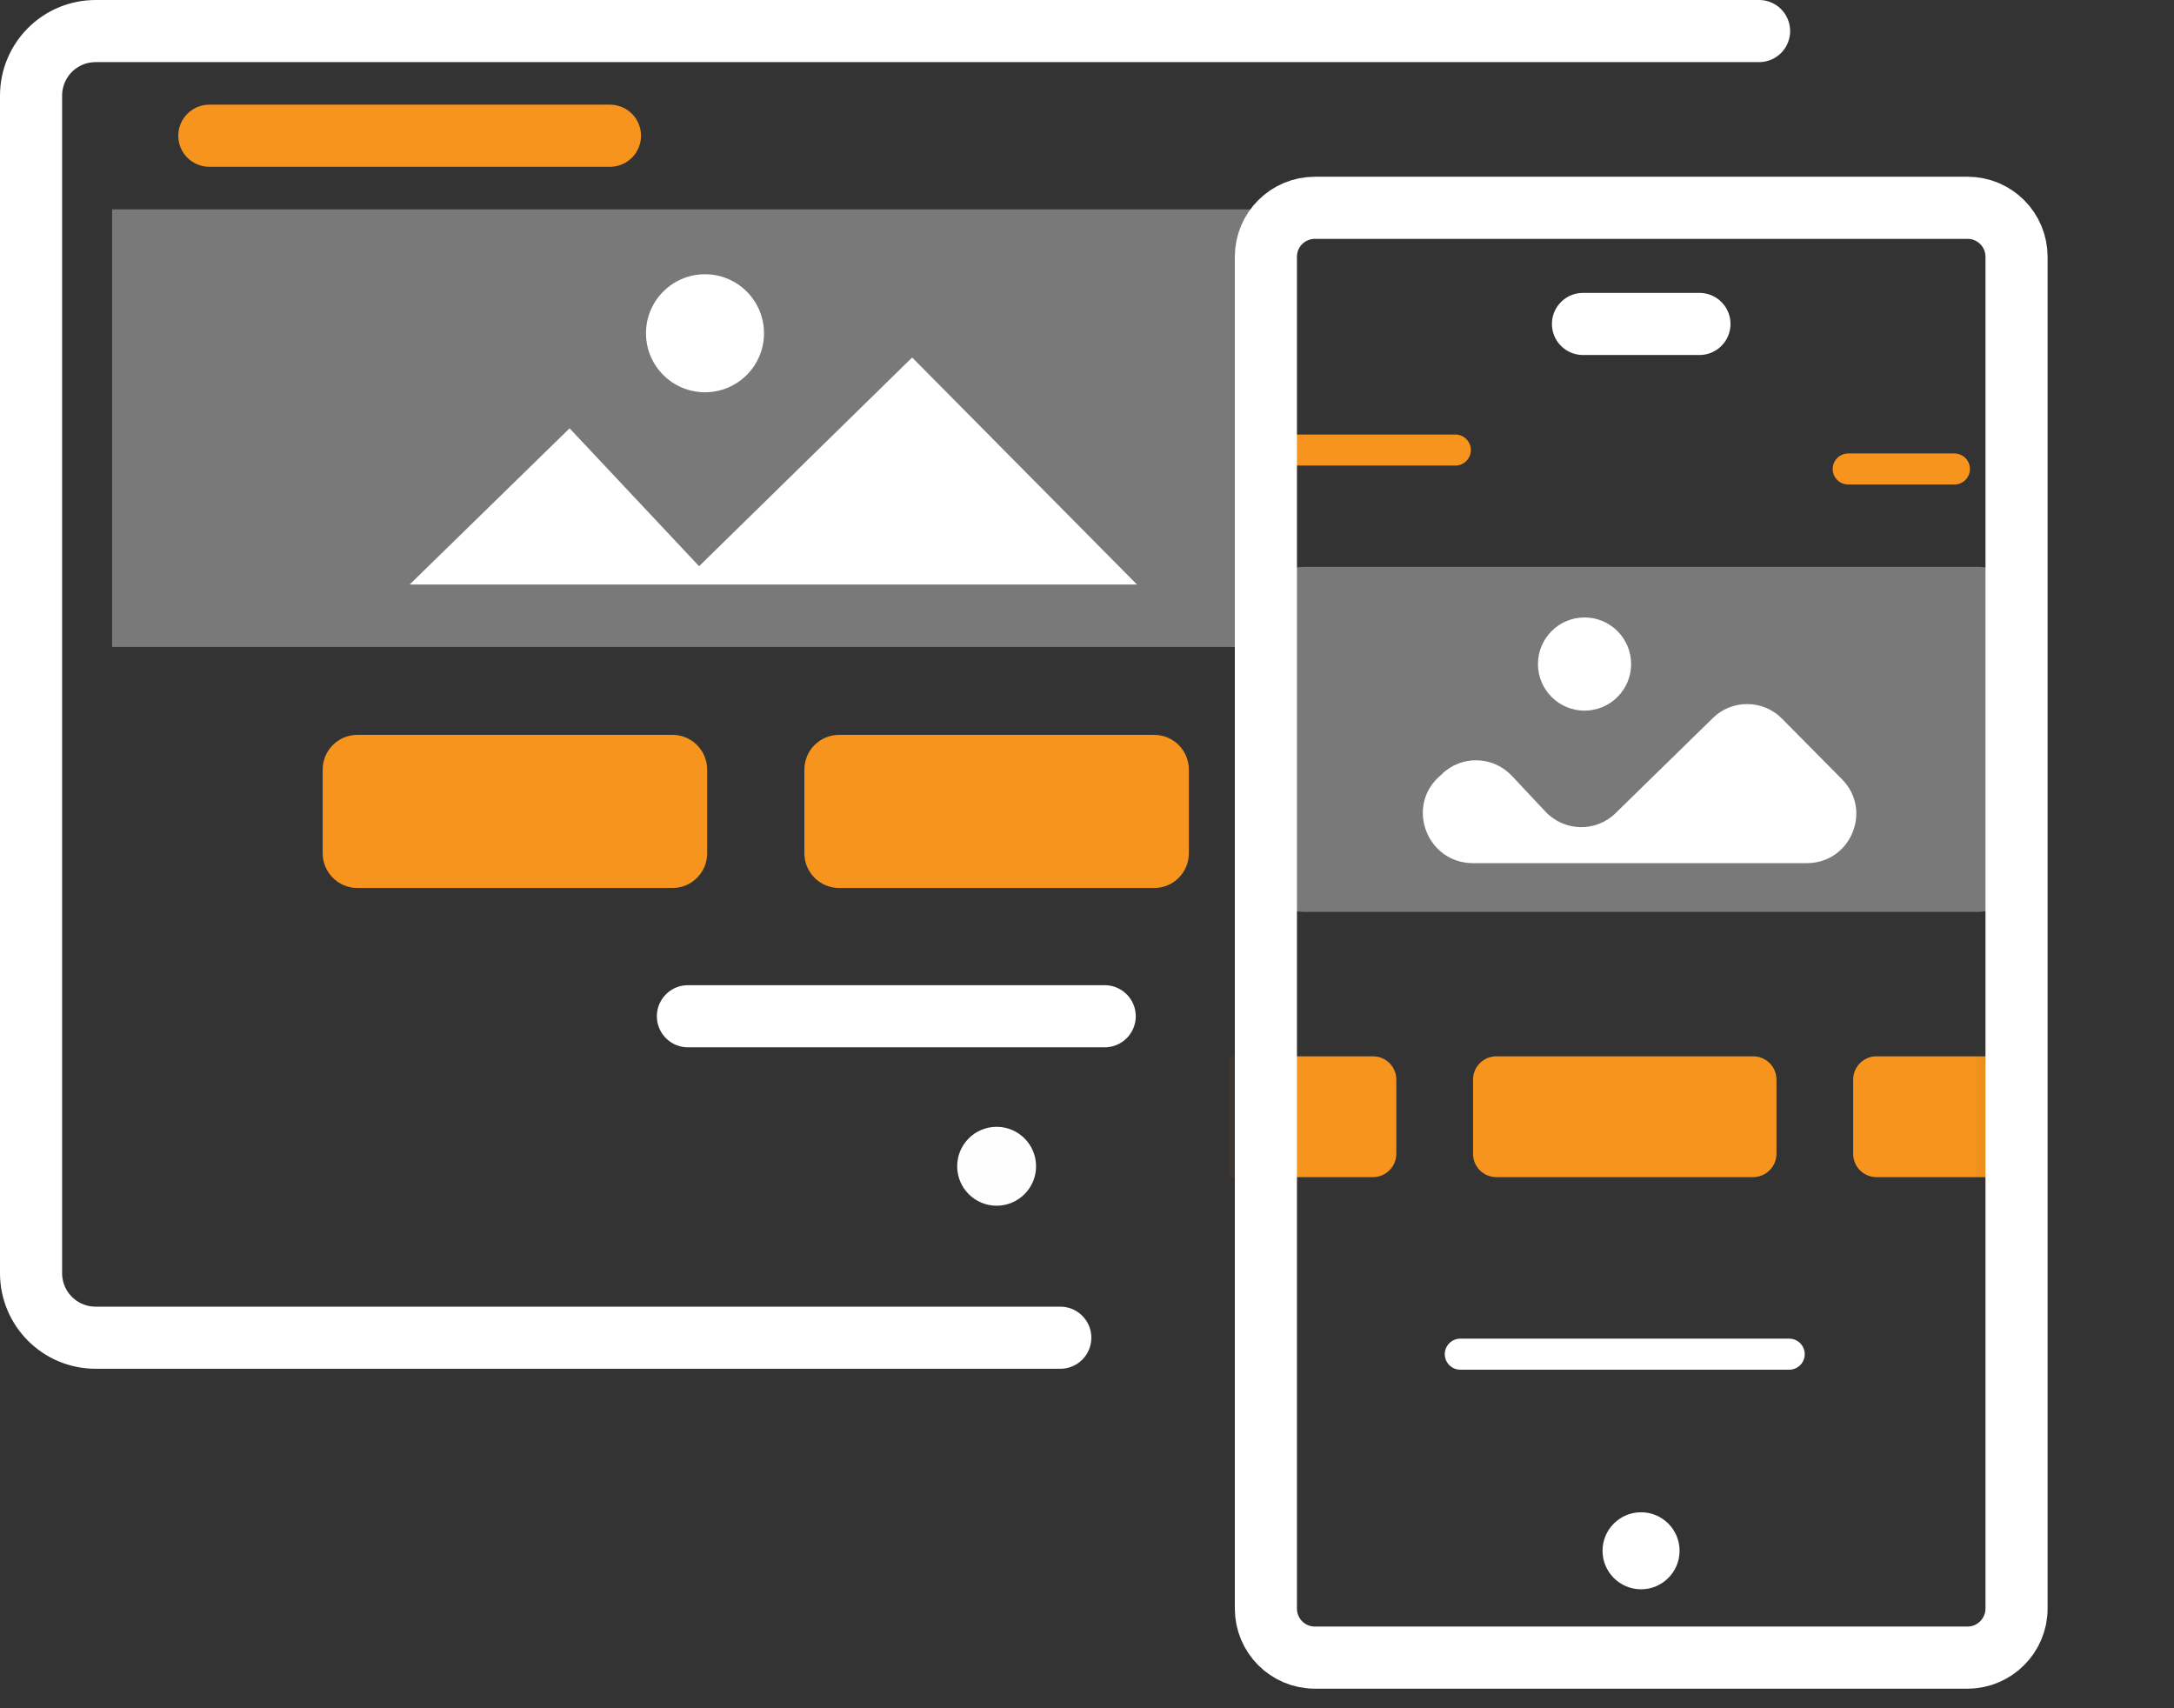 <svg width="70" height="55" viewBox="0 0 70 55" fill="none" xmlns="http://www.w3.org/2000/svg">
<rect x="0" y="0" width="70" height="55" fill="#333333" stroke="none"/>
<g clip-path="url(#clip0_4204_13670)">
<path d="M6.74 4.37H19.64" stroke="#F7941D" stroke-width="2" stroke-miterlimit="10" stroke-linecap="round"/>
<path opacity="0.34" d="M40.69 6.74H3.61V20.83H40.69V6.74Z" fill="white"/>
<path d="M21.66 28.59H11.51C10.89 28.59 10.39 28.09 10.39 27.47V24.78C10.39 24.16 10.89 23.66 11.51 23.66H21.65C22.27 23.66 22.77 24.16 22.77 24.78V27.47C22.77 28.09 22.27 28.59 21.66 28.59Z" fill="#F7941D"/>
<path d="M37.17 28.59H27.02C26.4 28.59 25.9 28.09 25.9 27.47V24.78C25.9 24.16 26.4 23.66 27.02 23.66H37.16C37.78 23.66 38.28 24.16 38.28 24.78V27.47C38.28 28.09 37.78 28.59 37.17 28.59Z" fill="#F7941D"/>
<path d="M22.15 32.72H35.57" stroke="white" stroke-width="2" stroke-miterlimit="10" stroke-linecap="round"/>
<path d="M13.19 18.82L18.34 13.79L22.51 18.23L29.37 11.51L36.61 18.82H13.19Z" fill="white"/>
<path d="M22.7 12.63C23.749 12.63 24.6 11.779 24.6 10.73C24.6 9.681 23.749 8.83 22.7 8.83C21.651 8.83 20.8 9.681 20.8 10.73C20.8 11.779 21.651 12.63 22.7 12.63Z" fill="white"/>
<path d="M56.64 1H3.08C1.93 1 1 1.93 1 3.08V36.5V40.99C1 42.14 1.93 43.07 3.08 43.07H34.14" stroke="white" stroke-width="2" stroke-miterlimit="10" stroke-linecap="round" stroke-linejoin="round"/>
<path d="M32.09 38.82C32.791 38.82 33.36 38.251 33.36 37.55C33.36 36.849 32.791 36.28 32.09 36.28C31.388 36.28 30.82 36.849 30.82 37.55C30.82 38.251 31.388 38.82 32.09 38.82Z" fill="#FEFEFE"/>
<path d="M59.51 15.1H62.93" stroke="#F7941D" stroke-miterlimit="10" stroke-linecap="round"/>
<path d="M40.69 14.49H46.86" stroke="#F7941D" stroke-miterlimit="10" stroke-linecap="round"/>
<path d="M47.02 43.6H57.61" stroke="white" stroke-miterlimit="10" stroke-linecap="round"/>
<path opacity="0.34" d="M63.68 29.36H42C41.12 29.36 40.42 28.65 40.42 27.78V19.83C40.42 18.95 41.13 18.25 42 18.25H63.68C64.56 18.25 65.26 18.96 65.26 19.83V27.78C65.27 28.65 64.56 29.36 63.68 29.36Z" fill="white"/>
<path d="M46.29 25.05L46.42 24.93C47.05 24.31 48.07 24.33 48.68 24.98L49.76 26.13C50.37 26.78 51.39 26.8 52.02 26.18L55.15 23.12C55.77 22.51 56.77 22.52 57.38 23.14L59.31 25.09C60.3 26.09 59.59 27.79 58.18 27.79H47.4C45.98 27.77 45.28 26.04 46.29 25.05Z" fill="white"/>
<path d="M51.02 22.88C51.848 22.88 52.52 22.208 52.52 21.38C52.52 20.552 51.848 19.88 51.02 19.88C50.192 19.88 49.52 20.552 49.52 21.38C49.52 22.208 50.192 22.88 51.02 22.88Z" fill="white"/>
<mask id="mask0_4204_13670" style="mask-type:luminance" maskUnits="userSpaceOnUse" x="40" y="31" width="25" height="13">
<path d="M63.28 43.6H42.27C41.39 43.6 40.69 42.89 40.69 42.02V33.4C40.69 32.52 41.4 31.82 42.27 31.82H63.28C64.16 31.82 64.86 32.53 64.86 33.4V42.02C64.87 42.89 64.16 43.6 63.28 43.6Z" fill="white"/>
</mask>
<g mask="url(#mask0_4204_13670)">
<path d="M44.21 37.9H35.94C35.53 37.9 35.19 37.57 35.19 37.15V34.76C35.19 34.35 35.52 34.01 35.94 34.01H44.21C44.62 34.01 44.96 34.34 44.96 34.76V37.15C44.96 37.56 44.62 37.9 44.21 37.9Z" fill="#F7941D"/>
<path d="M56.45 37.9H48.18C47.77 37.9 47.43 37.57 47.43 37.15V34.76C47.43 34.35 47.76 34.01 48.18 34.01H56.45C56.86 34.01 57.2 34.34 57.2 34.76V37.15C57.2 37.56 56.86 37.9 56.45 37.9Z" fill="#F7941D"/>
<path d="M68.69 37.9H60.42C60.01 37.9 59.67 37.57 59.67 37.15V34.76C59.67 34.35 60 34.01 60.42 34.01H68.69C69.1 34.01 69.44 34.34 69.44 34.76V37.15C69.44 37.56 69.1 37.9 68.69 37.9Z" fill="#F7941D"/>
</g>
<path d="M63.35 53.37H42.34C41.46 53.37 40.76 52.66 40.76 51.79V8.27C40.76 7.39 41.47 6.69 42.34 6.69H63.35C64.23 6.69 64.93 7.4 64.93 8.27V51.79C64.93 52.66 64.22 53.37 63.35 53.37Z" stroke="white" stroke-width="2" stroke-miterlimit="10" stroke-linecap="round" stroke-linejoin="round"/>
<path d="M50.97 10.43H54.72" stroke="white" stroke-width="2" stroke-miterlimit="10" stroke-linecap="round" stroke-linejoin="round"/>
<path d="M52.84 51.17C53.524 51.17 54.08 50.615 54.08 49.93C54.08 49.245 53.524 48.69 52.84 48.69C52.155 48.69 51.6 49.245 51.6 49.93C51.6 50.615 52.155 51.17 52.84 51.17Z" fill="white"/>
</g>
<defs>
<clipPath id="clip0_4204_13670">
<rect width="69.44" height="54.37" fill="white"/>
</clipPath>
</defs>
</svg>
